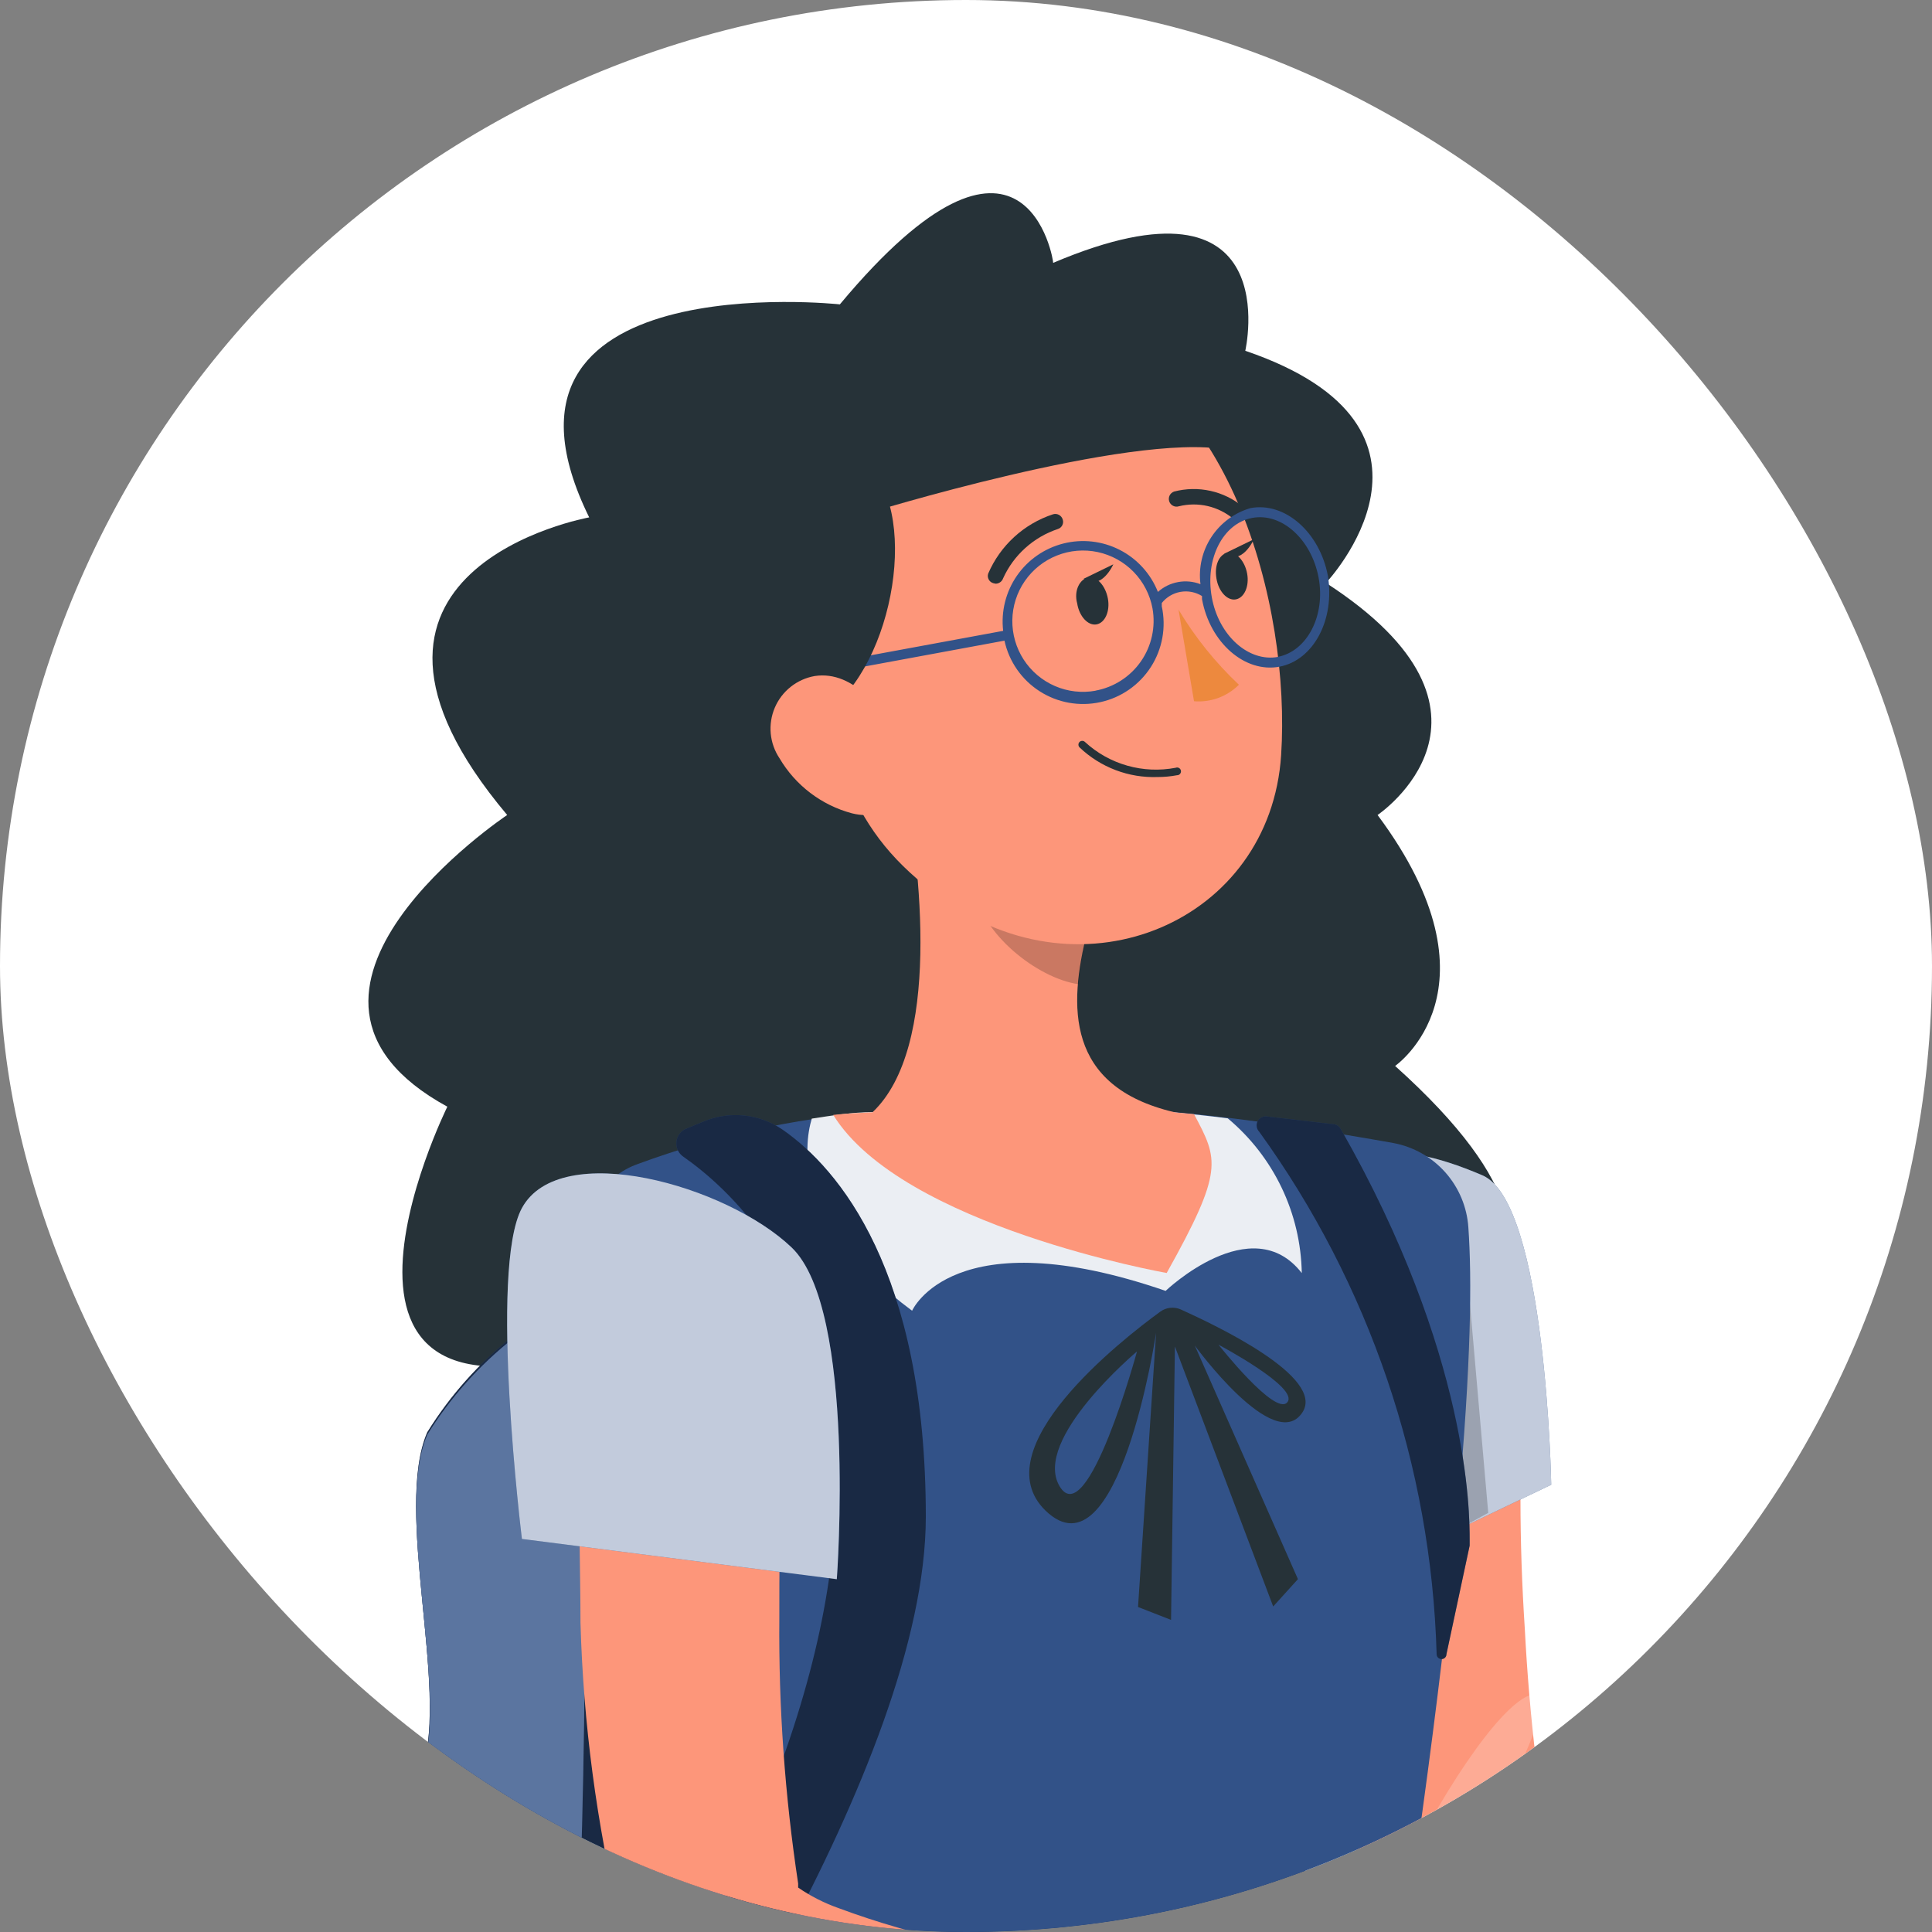 <svg width="90" height="90" viewBox="0 0 90 90" fill="none" xmlns="http://www.w3.org/2000/svg">
<rect x="0" y="0" width="90" height="90" fill="#808080" stroke="none"/>
<g clip-path="url(#clip0_17277_44852)">
<rect width="90" height="90" rx="45" fill="white"/>
<path d="M39.124 14.179C39.124 14.179 21.632 12.281 27.447 24.102C27.447 24.102 13.979 26.505 23.627 37.966C23.627 37.966 11.168 46.268 20.839 51.554C20.839 51.554 12.43 68.553 29.309 62.258C29.309 62.258 36.818 74.885 47.005 63.46C47.005 63.46 63.465 73.671 64.065 62.258C64.065 62.258 77.424 60.828 64.99 49.656C64.99 49.656 70.192 46.051 64.173 37.966C64.173 37.966 71.177 33.245 61.77 27.154C61.77 27.154 68.594 19.945 58.01 16.341C58.01 16.341 60.017 7.595 49.06 12.245C49.096 12.209 47.774 3.811 39.124 14.179Z" fill="#263238"/>
<path d="M18.462 82.995C12.37 87.056 10.556 93.988 11.121 100.944C11.217 102.253 13.271 102.289 13.163 100.944C12.671 94.781 14.004 88.389 19.471 84.737C20.552 84.004 19.555 82.214 18.462 82.959V82.995Z" fill="#325288"/>
<g opacity="0.2">
<path d="M18.462 82.991C12.371 87.052 10.557 93.984 11.122 100.94C11.218 102.249 13.273 102.285 13.164 100.94C12.672 94.777 14.005 88.385 19.472 84.733C20.553 84 19.556 82.21 18.462 82.955V82.991Z" fill="black"/>
</g>
<path d="M32.457 59.132L48.075 59.348C51.211 59.385 54.22 60.59 56.515 62.727C58.81 64.864 60.225 67.78 60.485 70.905C61.056 82.629 60.9 94.377 60.017 106.082C60.017 106.43 59.945 106.863 59.873 107.343C59.456 110.37 57.948 113.14 55.631 115.132C53.314 117.123 50.349 118.199 47.294 118.156L25.441 117.855C22.836 117.839 20.303 117.004 18.199 115.469C16.095 113.934 14.526 111.777 13.715 109.302C13.715 109.085 13.595 108.893 13.559 108.713C12.61 104.28 12.358 94.873 13.799 90.56C14.592 88.157 18.905 84.745 19.686 82.343C20.888 78.63 18.353 70.329 19.902 66.725C20.971 65 22.334 63.475 23.927 62.219C26.288 60.166 29.329 59.065 32.457 59.132Z" fill="#325288"/>
<path opacity="0.5" d="M32.457 59.132L48.075 59.348C51.211 59.385 54.22 60.59 56.515 62.727C58.81 64.864 60.225 67.78 60.485 70.905C61.056 82.629 60.9 94.377 60.017 106.082C60.017 106.43 59.945 106.863 59.873 107.343C59.456 110.37 57.948 113.14 55.631 115.132C53.314 117.123 50.349 118.199 47.294 118.156L25.441 117.855C22.836 117.839 20.303 117.004 18.199 115.469C16.095 113.934 14.526 111.777 13.715 109.302C13.715 109.085 13.595 108.893 13.559 108.713C12.61 104.28 12.358 94.873 13.799 90.56C14.592 88.157 18.905 84.745 19.686 82.343C20.888 78.63 18.353 70.329 19.902 66.725C20.971 65 22.334 63.475 23.927 62.219C26.288 60.166 29.329 59.065 32.457 59.132Z" fill="black"/>
<path d="M26.21 61.742C26.025 61.485 25.782 61.276 25.502 61.129C24.943 61.483 24.417 61.885 23.928 62.33C22.334 63.586 20.972 65.111 19.903 66.835C18.353 70.44 20.912 78.753 19.687 82.454C18.906 84.856 14.593 88.268 13.8 90.671C12.395 94.984 12.599 104.391 13.56 108.824C13.56 109.004 13.656 109.196 13.716 109.413C14.407 111.566 15.675 113.489 17.382 114.971C19.089 116.454 21.17 117.44 23.399 117.822C23.839 117.639 24.245 117.383 24.601 117.065C26.415 115.167 28.553 65.25 26.21 61.742Z" fill="#325288"/>
<path opacity="0.2" d="M26.21 61.742C26.025 61.485 25.782 61.276 25.502 61.129C24.943 61.483 24.417 61.885 23.928 62.33C22.334 63.586 20.972 65.111 19.903 66.835C18.353 70.44 20.912 78.753 19.687 82.454C18.906 84.856 14.593 88.268 13.8 90.671C12.395 94.984 12.599 104.391 13.56 108.824C13.56 109.004 13.656 109.196 13.716 109.413C14.407 111.566 15.675 113.489 17.382 114.971C19.089 116.454 21.17 117.44 23.399 117.822C23.839 117.639 24.245 117.383 24.601 117.065C26.415 115.167 28.553 65.25 26.21 61.742Z" fill="white"/>
<path d="M70.925 63.843C70.925 64.721 70.853 65.79 70.829 66.775C70.805 67.76 70.829 68.805 70.829 69.814C70.829 71.845 70.901 73.887 71.033 75.905C71.242 79.937 71.715 83.95 72.451 87.919L72.763 89.385L72.919 90.106C72.919 90.274 72.919 90.214 72.919 90.262C72.919 90.31 72.847 90.394 73.196 90.67C74.537 91.366 76.022 91.74 77.533 91.764C81.521 91.931 85.517 91.71 89.463 91.103L90.796 95.512C86.603 97.356 82.141 98.516 77.581 98.948C74.815 99.262 72.016 98.847 69.46 97.746C68.617 97.344 67.839 96.818 67.153 96.185C66.398 95.484 65.776 94.654 65.315 93.734C65.219 93.506 65.111 93.265 65.014 93.025L64.894 92.677L64.798 92.376L64.558 91.559L64.089 89.913C62.946 85.582 62.175 81.161 61.783 76.698C61.59 74.476 61.458 72.253 61.446 70.019C61.446 68.901 61.446 67.796 61.446 66.667C61.446 65.537 61.53 64.468 61.639 63.219L70.925 63.843Z" fill="#FD967A"/>
<path d="M87.829 91.535L93.836 89.469L91.433 96.821C91.433 96.821 86.628 97.698 84.645 95.223L84.91 94.527C85.147 93.844 85.532 93.223 86.036 92.706C86.541 92.189 87.153 91.789 87.829 91.535Z" fill="#FD967A"/>
<path d="M69.054 54.749C72.034 56.022 72.262 69.165 72.262 69.165L62.819 73.683C62.819 73.683 56.584 59.542 59.491 56.503C62.399 53.463 64.693 52.886 69.054 54.749Z" fill="#325288"/>
<path opacity="0.7" d="M69.054 54.749C72.034 56.022 72.262 69.165 72.262 69.165L62.819 73.683C62.819 73.683 56.584 59.542 59.491 56.503C62.399 53.463 64.693 52.886 69.054 54.749Z" fill="white"/>
<path opacity="0.2" d="M68.174 57.285L69.328 70.476L64.174 73.288L68.174 57.285Z" fill="black"/>
<path d="M68.402 57.177C68.739 61.886 68.27 73.107 63.945 99.742H32.997C33.502 87.668 32.769 81.721 27.399 58.462C27.19 57.587 27.316 56.666 27.751 55.879C28.187 55.092 28.901 54.497 29.754 54.209C33.272 52.915 36.95 52.106 40.686 51.807C45.366 51.476 50.063 51.476 54.742 51.807C58.407 52.143 62.371 52.792 64.918 53.248C65.852 53.425 66.701 53.906 67.332 54.617C67.962 55.328 68.339 56.228 68.402 57.177Z" fill="#325288"/>
<path opacity="0.9" d="M40.651 51.808C39.714 51.808 38.765 51.965 37.816 52.109C37.419 53.442 37.047 57.022 42.489 61.059C42.489 61.059 44.388 56.722 54.299 60.134C54.299 60.134 58.312 56.302 60.642 59.305C60.618 57.926 60.298 56.569 59.703 55.326C59.108 54.082 58.252 52.981 57.194 52.097C56.365 51.989 55.524 51.904 54.707 51.82C50.028 51.486 45.331 51.482 40.651 51.808Z" fill="white"/>
<path d="M40.665 51.816C45.34 51.468 50.034 51.468 54.709 51.816L55.622 51.9C56.752 54.027 57.028 54.507 54.349 59.301C54.349 59.301 42.023 57.126 38.815 51.936C39.368 51.876 40.04 51.84 40.665 51.816Z" fill="#FD967A"/>
<path d="M42.046 35.996C42.935 40.513 43.825 48.791 40.653 51.806C40.653 51.806 41.854 56.396 50.264 56.396C59.503 56.396 54.685 51.806 54.685 51.806C49.639 50.605 49.771 46.869 50.648 43.397L42.046 35.996Z" fill="#FD967A"/>
<path opacity="0.2" d="M45.566 39L50.672 43.349C50.453 44.167 50.309 45.004 50.24 45.848C48.305 45.572 45.662 43.445 45.434 41.439C45.33 40.625 45.375 39.798 45.566 39Z" fill="black"/>
<path d="M37.166 28.162C38.896 35.514 39.473 38.674 43.87 41.846C50.502 46.651 59.176 42.903 59.68 35.178C60.137 28.222 57.278 17.349 49.456 15.631C47.741 15.245 45.956 15.303 44.269 15.8C42.583 16.297 41.052 17.217 39.821 18.473C38.589 19.728 37.699 21.277 37.235 22.972C36.77 24.668 36.747 26.454 37.166 28.162Z" fill="#FD967A"/>
<path d="M49.529 14.18C52.52 14.696 56.316 19.141 57.109 20.944C52.628 20.127 40.29 23.947 40.29 23.947C40.29 23.947 34.764 23.322 37.887 19.057C41.011 14.792 49.529 14.18 49.529 14.18Z" fill="#263238"/>
<path d="M50.18 28.113C50.276 28.714 50.685 29.159 51.081 29.086C51.477 29.014 51.718 28.474 51.61 27.885C51.502 27.296 51.105 26.84 50.709 26.9C50.312 26.96 50.012 27.501 50.18 28.113Z" fill="#263238"/>
<path d="M56.667 26.949C56.763 27.55 57.172 27.994 57.568 27.922C57.965 27.85 58.205 27.309 58.097 26.721C57.989 26.132 57.592 25.688 57.196 25.748C56.799 25.808 56.559 26.336 56.667 26.949Z" fill="#263238"/>
<path d="M57.028 25.794L58.41 25.121C58.41 25.121 57.857 26.383 57.028 25.794Z" fill="#263238"/>
<path d="M54.901 28.402C55.674 29.691 56.62 30.867 57.713 31.898C57.441 32.17 57.113 32.38 56.752 32.513C56.391 32.645 56.005 32.698 55.622 32.667L54.901 28.402Z" fill="#ED893E"/>
<path d="M53.929 36.197C54.231 36.197 54.533 36.169 54.83 36.113C54.857 36.114 54.883 36.108 54.907 36.098C54.932 36.087 54.953 36.071 54.971 36.051C54.988 36.031 55.001 36.007 55.008 35.981C55.015 35.955 55.017 35.928 55.012 35.902C55.008 35.876 54.997 35.851 54.982 35.829C54.967 35.807 54.947 35.789 54.924 35.776C54.9 35.763 54.875 35.755 54.848 35.753C54.822 35.751 54.795 35.755 54.77 35.765C54.02 35.909 53.247 35.876 52.513 35.667C51.778 35.459 51.103 35.081 50.541 34.563C50.507 34.53 50.462 34.512 50.415 34.512C50.368 34.512 50.322 34.53 50.289 34.563C50.256 34.597 50.237 34.642 50.237 34.689C50.237 34.736 50.256 34.782 50.289 34.816C50.773 35.277 51.344 35.637 51.969 35.874C52.594 36.112 53.261 36.221 53.929 36.197Z" fill="#263238"/>
<path d="M46.382 27.191C46.459 27.19 46.534 27.165 46.596 27.12C46.658 27.075 46.705 27.011 46.73 26.938C46.974 26.401 47.326 25.92 47.764 25.526C48.203 25.131 48.718 24.831 49.277 24.644C49.322 24.63 49.363 24.608 49.399 24.578C49.434 24.548 49.464 24.511 49.485 24.47C49.506 24.428 49.519 24.383 49.523 24.337C49.526 24.29 49.52 24.243 49.505 24.199C49.492 24.153 49.469 24.11 49.438 24.073C49.408 24.036 49.37 24.005 49.328 23.983C49.285 23.96 49.239 23.947 49.191 23.943C49.143 23.939 49.094 23.944 49.049 23.959C48.379 24.179 47.764 24.54 47.244 25.016C46.724 25.493 46.311 26.074 46.033 26.722C46.019 26.767 46.013 26.814 46.017 26.862C46.022 26.909 46.036 26.954 46.058 26.996C46.081 27.038 46.111 27.074 46.148 27.104C46.185 27.133 46.228 27.154 46.274 27.167L46.382 27.191Z" fill="#263238"/>
<path d="M57.638 24.244C57.699 24.25 57.761 24.241 57.817 24.218C57.874 24.195 57.924 24.159 57.963 24.112C57.993 24.075 58.016 24.033 58.03 23.987C58.044 23.942 58.048 23.894 58.042 23.847C58.036 23.799 58.021 23.754 57.997 23.712C57.973 23.671 57.941 23.636 57.903 23.607C57.462 23.243 56.942 22.989 56.384 22.866C55.827 22.743 55.248 22.754 54.695 22.898C54.65 22.913 54.608 22.937 54.573 22.968C54.537 22.999 54.508 23.037 54.486 23.079C54.465 23.122 54.453 23.168 54.449 23.215C54.446 23.263 54.452 23.31 54.467 23.355C54.482 23.4 54.505 23.442 54.536 23.477C54.568 23.513 54.605 23.543 54.648 23.564C54.69 23.585 54.736 23.598 54.784 23.601C54.831 23.604 54.878 23.598 54.923 23.583C55.362 23.476 55.821 23.473 56.261 23.575C56.701 23.678 57.111 23.882 57.458 24.172L57.638 24.244Z" fill="#263238"/>
<path d="M50.48 26.962L51.862 26.289C51.862 26.289 51.309 27.55 50.48 26.962Z" fill="#263238"/>
<path d="M60.463 73.563L55.657 62.678C55.657 62.678 59.358 67.772 60.667 65.802C61.76 64.156 56.642 61.741 54.997 60.996C54.843 60.93 54.674 60.905 54.508 60.924C54.341 60.943 54.183 61.005 54.047 61.105C52.245 62.414 45.758 67.496 48.701 70.367C52.113 73.671 53.855 62.09 53.855 62.09L53.014 74.86L54.552 75.461L54.732 62.726L59.31 74.836L60.463 73.563ZM59.97 65.321C59.418 66.006 56.763 62.642 56.763 62.642C56.763 62.642 60.535 64.636 59.97 65.321ZM49.362 69.238C48.065 67.063 52.966 62.955 52.966 62.955C52.966 62.955 50.66 71.412 49.362 69.238Z" fill="#263238"/>
<path d="M61.857 26.817C61.472 24.786 59.851 23.369 58.253 23.669C57.506 23.886 56.861 24.362 56.434 25.012C56.007 25.661 55.825 26.442 55.922 27.213C55.59 27.085 55.23 27.051 54.88 27.115C54.531 27.178 54.205 27.337 53.94 27.574C53.605 26.728 52.974 26.032 52.164 25.617C51.355 25.202 50.422 25.096 49.54 25.318C48.657 25.54 47.886 26.075 47.369 26.824C46.853 27.573 46.626 28.484 46.731 29.388L38.598 30.889V31.358L46.792 29.844C47.004 30.816 47.593 31.664 48.43 32.201C49.267 32.739 50.283 32.921 51.255 32.709C52.227 32.498 53.074 31.908 53.612 31.071C54.149 30.234 54.332 29.218 54.12 28.246C54.12 28.246 54.12 28.15 54.12 28.09C54.338 27.816 54.65 27.631 54.995 27.571C55.341 27.511 55.696 27.581 55.994 27.766C55.994 27.766 55.994 27.862 55.994 27.91C56.367 29.952 58.001 31.358 59.598 31.058C61.196 30.757 62.193 28.859 61.857 26.817ZM51.044 32.175C50.404 32.292 49.743 32.218 49.146 31.96C48.548 31.702 48.04 31.272 47.686 30.726C47.333 30.179 47.149 29.54 47.158 28.889C47.168 28.238 47.37 27.604 47.74 27.068C48.11 26.532 48.63 26.118 49.235 25.878C49.84 25.637 50.503 25.582 51.139 25.718C51.776 25.855 52.358 26.177 52.812 26.644C53.265 27.111 53.57 27.702 53.688 28.343C53.842 29.204 53.647 30.092 53.147 30.811C52.647 31.529 51.882 32.02 51.02 32.175H51.044ZM59.538 30.601C58.169 30.853 56.775 29.616 56.451 27.826C56.126 26.036 56.967 24.378 58.337 24.126C59.706 23.873 61.088 25.123 61.424 26.901C61.761 28.679 60.884 30.349 59.514 30.601H59.538Z" fill="#325288"/>
<path d="M40.22 21.52C42.887 23.562 41.722 30.975 38.406 33.245C33.24 32.008 32.255 15.417 40.22 21.52Z" fill="#263238"/>
<path d="M36.314 35.325C37.057 36.586 38.265 37.505 39.678 37.885C41.552 38.365 42.453 36.683 41.888 34.929C41.324 33.175 39.81 31.205 37.948 31.493C37.54 31.565 37.157 31.738 36.834 31.995C36.51 32.252 36.255 32.586 36.093 32.967C35.931 33.347 35.866 33.762 35.904 34.174C35.943 34.586 36.084 34.982 36.314 35.325Z" fill="#FD967A"/>
<path opacity="0.2" d="M93.861 90.262C89.62 89.698 85.668 80.075 83.746 80.303C81.823 80.531 88.395 88.713 85.716 88.713C83.037 88.713 81.475 85.565 80.37 85.685C79.264 85.805 77.643 89.169 75.781 88.929C73.918 88.689 75.144 84.123 74.159 84.051C73.174 83.979 71.419 89.686 69.257 89.037C67.094 88.388 72.861 79.282 71.72 78.933C70.579 78.585 67.936 82.237 65.773 86.418C64.944 88.094 63.56 89.432 61.856 90.202L93.861 90.262Z" fill="white"/>
<path opacity="0.2" d="M76.922 77.672C75.468 77.468 74.447 81.384 75.901 81.889C77.354 82.393 78.375 77.876 76.922 77.672Z" fill="white"/>
<path d="M31.835 53.885C35.98 56.78 48.102 68.842 26.297 101.123C25.937 101.659 25.71 102.273 25.636 102.913L25.311 105.965C25.311 106.104 25.353 106.24 25.431 106.355C25.509 106.471 25.62 106.56 25.75 106.612C25.879 106.664 26.021 106.675 26.157 106.646C26.293 106.616 26.417 106.546 26.513 106.445C30.862 100.33 43.128 82.129 43.128 70.656C43.128 59.183 39.055 54.438 36.472 52.635C35.936 52.263 35.315 52.033 34.666 51.966C34.017 51.899 33.361 51.997 32.76 52.251L31.919 52.599C31.802 52.657 31.703 52.745 31.631 52.853C31.558 52.962 31.516 53.088 31.507 53.218C31.499 53.348 31.524 53.478 31.582 53.595C31.64 53.712 31.727 53.812 31.835 53.885Z" fill="#325288"/>
<path opacity="0.5" d="M31.835 53.885C35.98 56.78 48.102 68.842 26.297 101.123C25.937 101.659 25.71 102.273 25.636 102.913L25.311 105.965C25.311 106.104 25.353 106.24 25.431 106.355C25.509 106.471 25.62 106.56 25.75 106.612C25.879 106.664 26.021 106.675 26.157 106.646C26.293 106.616 26.417 106.546 26.513 106.445C30.862 100.33 43.128 82.129 43.128 70.656C43.128 59.183 39.055 54.438 36.472 52.635C35.936 52.263 35.315 52.033 34.666 51.966C34.017 51.899 33.361 51.997 32.76 52.251L31.919 52.599C31.802 52.657 31.703 52.745 31.631 52.853C31.558 52.962 31.516 53.088 31.507 53.218C31.499 53.348 31.524 53.478 31.582 53.595C31.64 53.712 31.727 53.812 31.835 53.885Z" fill="black"/>
<path d="M44.81 90.526C42.848 90.128 40.919 89.578 39.043 88.88C38.384 88.646 37.758 88.327 37.181 87.931V87.739C36.562 83.652 36.268 79.522 36.304 75.388C36.304 73.274 36.304 71.147 36.412 69.021C36.52 66.895 36.616 64.72 36.748 62.714L27.486 61.801C27.221 64.204 27.137 66.414 27.041 68.721C26.945 71.027 27.041 73.286 27.041 75.593C27.174 80.297 27.794 84.976 28.891 89.553L29 89.985L29.06 90.213C29.06 90.406 29.168 90.586 29.228 90.778C29.468 91.455 29.817 92.088 30.261 92.652C30.904 93.48 31.699 94.177 32.604 94.707C33.865 95.439 35.224 95.989 36.64 96.341C38.999 96.969 41.413 97.372 43.849 97.542C48.411 97.873 52.994 97.801 57.544 97.326V92.724C53.255 92.076 48.907 91.415 44.81 90.526Z" fill="#FD967A"/>
<path d="M24.313 56.276C22.763 59.123 24.313 71.69 24.313 71.69L38.982 73.564C38.982 73.564 39.919 61.021 36.879 58.114C33.84 55.207 26.079 53.032 24.313 56.276Z" fill="#325288"/>
<g opacity="0.7">
<path d="M24.313 56.276C22.763 59.123 24.313 71.69 24.313 71.69L38.982 73.564C38.982 73.564 39.919 61.021 36.879 58.114C33.84 55.207 26.079 53.032 24.313 56.276Z" fill="white"/>
</g>
<path d="M54.469 93.182L61.809 89.445L60.043 96.99C60.043 96.99 55.334 98.311 53.135 96.029L54.469 93.182Z" fill="#FD967A"/>
<path d="M68.091 90.683L66.277 96.918L60.041 96.99L61.807 89.445L68.091 90.683Z" fill="#FD967A"/>
<path d="M58.658 52.719C63.793 59.82 66.672 68.3 66.924 77.059C66.924 77.12 66.948 77.178 66.991 77.221C67.034 77.263 67.092 77.287 67.152 77.287C67.213 77.287 67.271 77.263 67.314 77.221C67.356 77.178 67.381 77.12 67.381 77.059L68.462 72.001V71.713C68.462 70.511 68.462 63.111 62.455 52.587C62.422 52.528 62.375 52.478 62.319 52.44C62.262 52.403 62.198 52.379 62.131 52.371L59.031 52.01C58.943 51.995 58.853 52.008 58.773 52.047C58.693 52.086 58.628 52.15 58.586 52.229C58.545 52.308 58.53 52.398 58.543 52.486C58.556 52.574 58.596 52.656 58.658 52.719Z" fill="#325288"/>
<path opacity="0.5" d="M58.658 52.719C63.793 59.82 66.672 68.3 66.924 77.059C66.924 77.12 66.948 77.178 66.991 77.221C67.034 77.263 67.092 77.287 67.152 77.287C67.213 77.287 67.271 77.263 67.314 77.221C67.356 77.178 67.381 77.12 67.381 77.059L68.462 72.001V71.713C68.462 70.511 68.462 63.111 62.455 52.587C62.422 52.528 62.375 52.478 62.319 52.44C62.262 52.403 62.198 52.379 62.131 52.371L59.031 52.01C58.943 51.995 58.853 52.008 58.773 52.047C58.693 52.086 58.628 52.15 58.586 52.229C58.545 52.308 58.53 52.398 58.543 52.486C58.556 52.574 58.596 52.656 58.658 52.719Z" fill="black"/>
</g>
<defs>
<clipPath id="clip0_17277_44852">
<rect width="90" height="90" rx="45" fill="white"/>
</clipPath>
</defs>
</svg>
